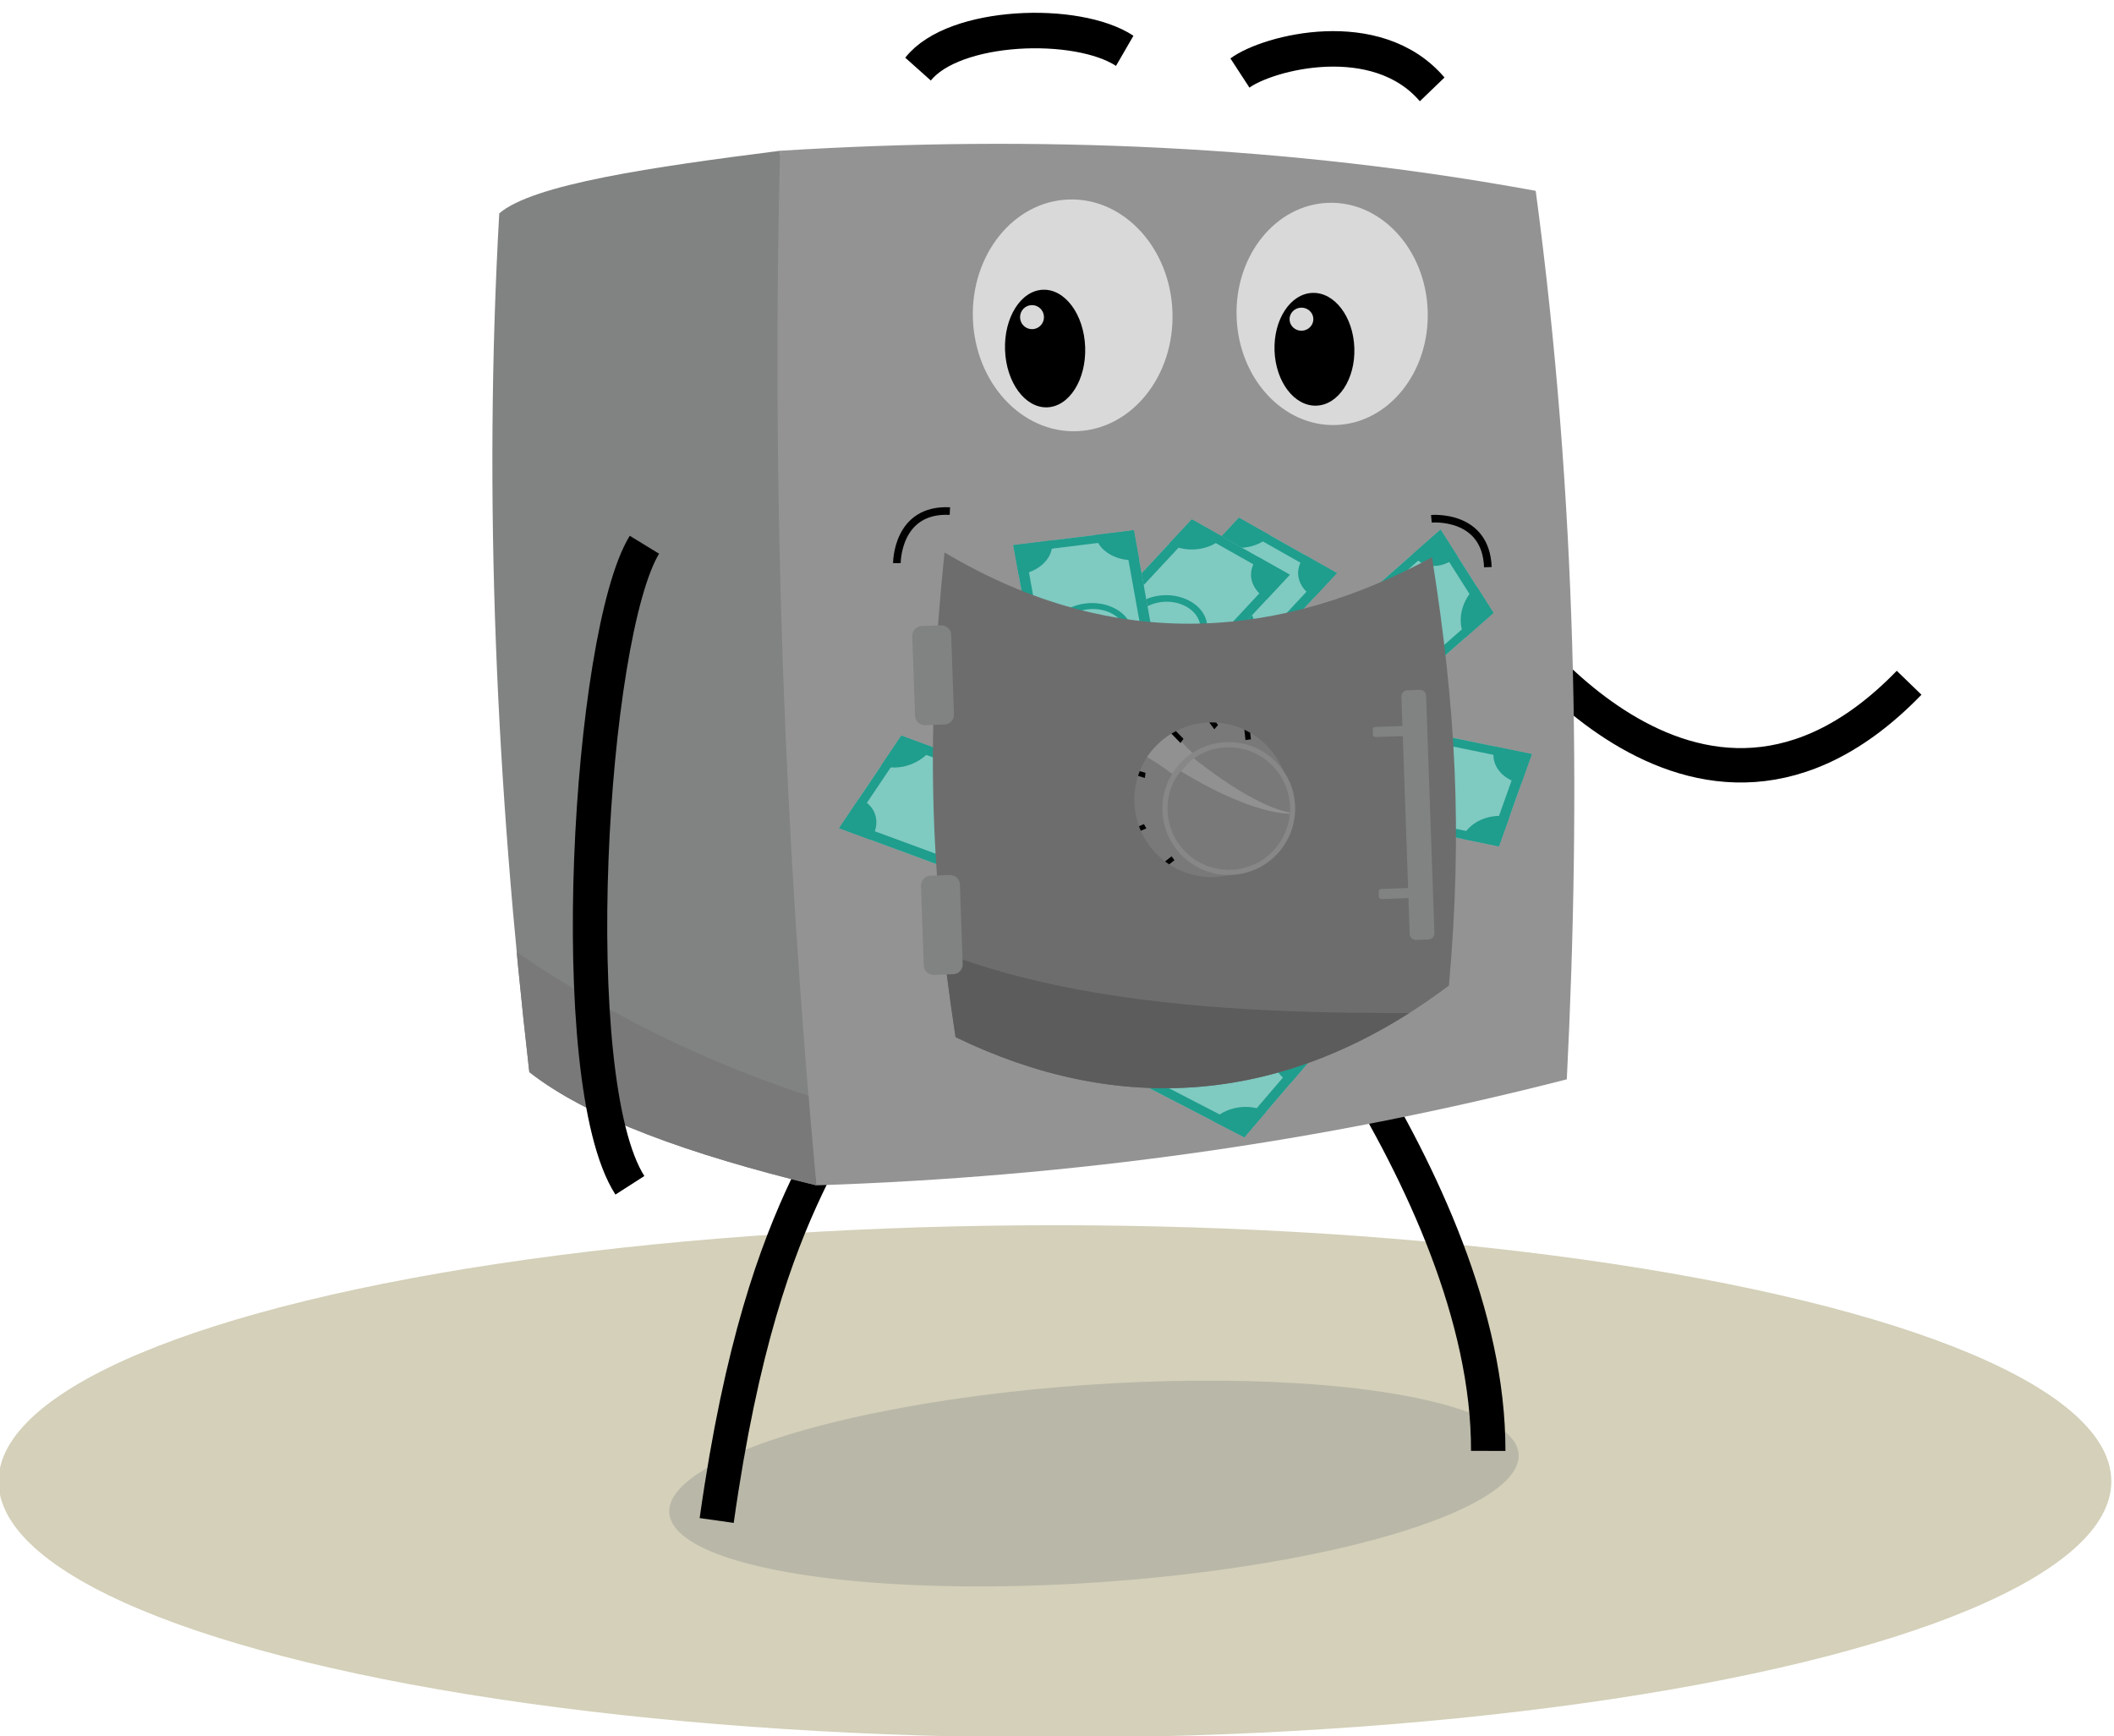 <?xml version="1.0" encoding="UTF-8" standalone="no"?>
<!DOCTYPE svg PUBLIC "-//W3C//DTD SVG 1.1//EN" "http://www.w3.org/Graphics/SVG/1.1/DTD/svg11.dtd">
<svg width="100%" height="100%" viewBox="0 0 3200 2628" version="1.1" xmlns="http://www.w3.org/2000/svg" xmlns:xlink="http://www.w3.org/1999/xlink" xml:space="preserve" xmlns:serif="http://www.serif.com/" style="fill-rule:evenodd;clip-rule:evenodd;stroke-miterlimit:1.5;">
    <g transform="matrix(1,0,0,1,-23088.8,-4603.24)">
        <g transform="matrix(1.225,0,0,1,9582.62,-410.28)">
            <g transform="matrix(1,0,0,1,2408.28,0)">
                <g transform="matrix(0.816,6.93889e-18,-5.66515e-18,0.632,2494.02,2883.15)">
                    <ellipse cx="9101.38" cy="6919" rx="1599.7" ry="613.548" style="fill:rgb(212,208,185);"/>
                    <clipPath id="_clip1">
                        <ellipse cx="9101.38" cy="6919" rx="1599.7" ry="613.548"/>
                    </clipPath>
                    <g clip-path="url(#_clip1)">
                        <g transform="matrix(0.402,-0.044,0.017,0.385,5384.1,4660.76)">
                            <ellipse cx="9101.38" cy="6919" rx="1599.7" ry="613.548" style="fill:rgb(185,183,168);"/>
                        </g>
                    </g>
                </g>
                <g id="coffre-Content" serif:id="coffre Content" transform="matrix(-0.657,0.028,0.023,0.805,15922.5,2242.26)">
                    <g id="jambe-gauche" serif:id="jambe gauche" transform="matrix(0.98,-0.2,0.2,0.98,-4646.72,2909.43)">
                        <path d="M13588.3,4961.92C13577.8,5162.78 13736.8,5242.27 13719.4,5907.17" style="fill:none;stroke:black;stroke-width:64.65px;"/>
                    </g>
                    <g id="jambe-droite" serif:id="jambe droite" transform="matrix(0.978,0.209,-0.209,0.978,-3448.47,-2704.2)">
                        <path d="M13730.4,4720.26C13730.4,4720.26 13377.5,5397.6 13501.5,5886.17" style="fill:none;stroke:black;stroke-width:64.65px;"/>
                    </g>
                    <g id="bras-droit" serif:id="bras droit" transform="matrix(1,-2.77556e-17,2.46519e-32,1,-4129.96,410.28)">
                        <path d="M12584.4,3882.53C12584.4,3882.53 12233.4,4451.88 11814.6,4048.85" style="fill:none;stroke:black;stroke-width:64.65px;"/>
                    </g>
                    <g id="face" transform="matrix(1.13,0,0,1,-5934.19,410.28)">
                        <path d="M13898.2,2975.93C13468.6,2962.62 13049.7,2999.93 12644.2,3100.57C12593.3,3684.7 12603.8,4236 12644.2,4771.28C13054.9,4873.43 13473,4922.32 13898.2,4921.36C13947.6,4283.04 13954.4,3635.96 13898.2,2975.93Z" style="fill:rgb(147,147,147);"/>
                    </g>
                    <g id="coté" transform="matrix(1.13,1.11022e-16,1.11022e-16,1,-4517.38,410.28)">
                        <path d="M13114.7,3075.13C13056.7,3022.53 12856.8,2997.97 12644.2,2975.93C12678.9,3626.19 12677,4274.57 12644.2,4921.36C12852.6,4855.24 13020,4780.32 13114.7,4689.89C13152.6,4151.64 13158.4,3613.39 13114.7,3075.13Z" style="fill:rgb(129,130,130);"/>
                        <clipPath id="_clip2">
                            <path d="M13114.7,3075.13C13056.7,3022.53 12856.8,2997.97 12644.2,2975.93C12678.9,3626.19 12677,4274.57 12644.2,4921.36C12852.6,4855.24 13020,4780.32 13114.7,4689.89C13152.6,4151.64 13158.4,3613.39 13114.7,3075.13Z"/>
                        </clipPath>
                        <g clip-path="url(#_clip2)">
                            <g transform="matrix(0.885,-9.82657e-17,-9.82657e-17,1,342.902,-91.571)">
                                <path d="M13146.8,4988.72C13139.9,4954 14049,5071.13 14810.3,4226.08C15597.3,3352.38 14590.5,5092.5 14590.5,5092.5L13146.8,4988.72Z" style="fill:rgb(121,121,121);"/>
                            </g>
                        </g>
                    </g>
                    <g id="bras-gauche" serif:id="bras gauche" transform="matrix(1,-2.77556e-17,2.46519e-32,1,-4129.96,410.28)">
                        <path d="M14181.3,3707.02C14290,3871.59 14370.5,4707.15 14250.7,4909.1" style="fill:none;stroke:black;stroke-width:64.65px;"/>
                    </g>
                    <g transform="matrix(-1.24,0.043,0.043,1.24,39660.2,-3654.59)">
                        <path d="M24449,5460.99C24449,5460.99 24448.6,5378.14 24529.3,5382.14" style="fill:none;stroke:black;stroke-width:11.51px;"/>
                    </g>
                    <g transform="matrix(-0.064,1.24,1.24,0.064,3364.41,-26546.3)">
                        <path d="M24449,5460.99C24449,5460.99 24448.6,5378.14 24529.3,5382.14" style="fill:none;stroke:black;stroke-width:11.51px;"/>
                    </g>
                    <g id="billets" transform="matrix(1.021,0,0,0.799,-223.739,1036.95)">
                        <g transform="matrix(-0.761,-0.797,0.421,-0.915,10464.9,11279.8)">
                            <rect x="4213.15" y="3793.28" width="459.485" height="218.465" style="fill:rgb(127,202,193);"/>
                            <clipPath id="_clip3">
                                <rect x="4213.15" y="3793.28" width="459.485" height="218.465"/>
                            </clipPath>
                            <g clip-path="url(#_clip3)">
                                <g transform="matrix(1.173,0,0,1.173,-732.919,-672.387)">
                                    <circle cx="4216.69" cy="3807.14" r="59.611" style="fill:rgb(31,157,141);"/>
                                </g>
                                <g transform="matrix(1.173,0,0,1.173,-273.433,-672.387)">
                                    <circle cx="4216.69" cy="3807.14" r="59.611" style="fill:rgb(31,157,141);"/>
                                </g>
                                <g transform="matrix(1.173,0,0,1.173,-273.433,-453.922)">
                                    <circle cx="4216.69" cy="3807.14" r="59.611" style="fill:rgb(31,157,141);"/>
                                </g>
                                <g transform="matrix(1.173,0,0,1.173,-732.919,-453.922)">
                                    <circle cx="4216.69" cy="3807.14" r="59.611" style="fill:rgb(31,157,141);"/>
                                </g>
                                <g transform="matrix(1,0,0,1,-58.559,-34.961)">
                                    <circle cx="4501.45" cy="3937.47" r="74.272" style="fill:rgb(31,157,141);"/>
                                    <clipPath id="_clip4">
                                        <circle cx="4501.45" cy="3937.47" r="74.272"/>
                                    </clipPath>
                                    <g clip-path="url(#_clip4)">
                                        <g transform="matrix(0.833,0,0,0.826,749.916,683.293)">
                                            <circle cx="4501.45" cy="3937.47" r="74.272" style="fill:rgb(127,202,193);"/>
                                        </g>
                                    </g>
                                </g>
                                <path d="M4672.64,3793.28L4213.15,3793.28L4213.15,4011.75L4672.64,4011.75L4672.64,3793.28ZM4653.61,3812.3L4653.61,3992.73C4653.61,3992.73 4232.17,3992.73 4232.17,3992.73C4232.17,3992.73 4232.17,3812.3 4232.17,3812.3C4316.63,3812.3 4653.61,3812.3 4653.61,3812.3L4653.61,3812.3Z" style="fill:rgb(31,157,141);"/>
                            </g>
                        </g>
                        <g transform="matrix(0.82,-0.428,0.551,0.972,3681.71,2637.89)">
                            <rect x="4213.15" y="3793.28" width="459.485" height="218.465" style="fill:rgb(127,202,193);"/>
                            <clipPath id="_clip5">
                                <rect x="4213.15" y="3793.28" width="459.485" height="218.465"/>
                            </clipPath>
                            <g clip-path="url(#_clip5)">
                                <g transform="matrix(1.173,0,0,1.173,-732.919,-672.387)">
                                    <circle cx="4216.69" cy="3807.14" r="59.611" style="fill:rgb(31,157,141);"/>
                                </g>
                                <g transform="matrix(1.173,0,0,1.173,-273.433,-672.387)">
                                    <circle cx="4216.69" cy="3807.14" r="59.611" style="fill:rgb(31,157,141);"/>
                                </g>
                                <g transform="matrix(1.173,0,0,1.173,-273.433,-453.922)">
                                    <circle cx="4216.69" cy="3807.14" r="59.611" style="fill:rgb(31,157,141);"/>
                                </g>
                                <g transform="matrix(1.173,0,0,1.173,-732.919,-453.922)">
                                    <circle cx="4216.69" cy="3807.14" r="59.611" style="fill:rgb(31,157,141);"/>
                                </g>
                                <g transform="matrix(1,0,0,1,-58.559,-34.961)">
                                    <circle cx="4501.45" cy="3937.47" r="74.272" style="fill:rgb(31,157,141);"/>
                                    <clipPath id="_clip6">
                                        <circle cx="4501.45" cy="3937.47" r="74.272"/>
                                    </clipPath>
                                    <g clip-path="url(#_clip6)">
                                        <g transform="matrix(0.833,0,0,0.826,749.916,683.293)">
                                            <circle cx="4501.45" cy="3937.47" r="74.272" style="fill:rgb(127,202,193);"/>
                                        </g>
                                    </g>
                                </g>
                                <path d="M4672.64,3793.28L4213.15,3793.28L4213.15,4011.75L4672.64,4011.75L4672.64,3793.28ZM4653.61,3812.3L4653.61,3992.73C4653.61,3992.73 4232.17,3992.73 4232.17,3992.73C4232.17,3992.73 4232.17,3812.3 4232.17,3812.3C4316.63,3812.3 4653.61,3812.3 4653.61,3812.3L4653.61,3812.3Z" style="fill:rgb(31,157,141);"/>
                            </g>
                        </g>
                        <g transform="matrix(0.961,-0.298,0.304,0.98,3242.61,1958.07)">
                            <rect x="4213.15" y="3793.28" width="459.485" height="218.465" style="fill:rgb(127,202,193);"/>
                            <clipPath id="_clip7">
                                <rect x="4213.15" y="3793.28" width="459.485" height="218.465"/>
                            </clipPath>
                            <g clip-path="url(#_clip7)">
                                <g transform="matrix(1.173,0,0,1.173,-732.919,-672.387)">
                                    <circle cx="4216.69" cy="3807.14" r="59.611" style="fill:rgb(31,157,141);"/>
                                </g>
                                <g transform="matrix(1.173,0,0,1.173,-273.433,-672.387)">
                                    <circle cx="4216.69" cy="3807.14" r="59.611" style="fill:rgb(31,157,141);"/>
                                </g>
                                <g transform="matrix(1.173,0,0,1.173,-273.433,-453.922)">
                                    <circle cx="4216.69" cy="3807.14" r="59.611" style="fill:rgb(31,157,141);"/>
                                </g>
                                <g transform="matrix(1.173,0,0,1.173,-732.919,-453.922)">
                                    <circle cx="4216.69" cy="3807.14" r="59.611" style="fill:rgb(31,157,141);"/>
                                </g>
                                <g transform="matrix(1,0,0,1,-58.559,-34.961)">
                                    <circle cx="4501.45" cy="3937.47" r="74.272" style="fill:rgb(31,157,141);"/>
                                    <clipPath id="_clip8">
                                        <circle cx="4501.45" cy="3937.47" r="74.272"/>
                                    </clipPath>
                                    <g clip-path="url(#_clip8)">
                                        <g transform="matrix(0.833,0,0,0.826,749.916,683.293)">
                                            <circle cx="4501.45" cy="3937.47" r="74.272" style="fill:rgb(127,202,193);"/>
                                        </g>
                                    </g>
                                </g>
                                <path d="M4672.64,3793.28L4213.15,3793.28L4213.15,4011.75L4672.64,4011.75L4672.64,3793.28ZM4653.61,3812.3L4653.61,3992.73C4653.61,3992.73 4232.17,3992.73 4232.17,3992.73C4232.17,3992.73 4232.17,3812.3 4232.17,3812.3C4316.63,3812.3 4653.61,3812.3 4653.61,3812.3L4653.61,3812.3Z" style="fill:rgb(31,157,141);"/>
                            </g>
                        </g>
                        <g transform="matrix(-0.62,-0.793,0.808,-0.632,8623.67,10081.3)">
                            <rect x="4213.15" y="3793.28" width="459.485" height="218.465" style="fill:rgb(127,202,193);"/>
                            <clipPath id="_clip9">
                                <rect x="4213.15" y="3793.28" width="459.485" height="218.465"/>
                            </clipPath>
                            <g clip-path="url(#_clip9)">
                                <g transform="matrix(1.173,0,0,1.173,-732.919,-672.387)">
                                    <circle cx="4216.69" cy="3807.14" r="59.611" style="fill:rgb(31,157,141);"/>
                                </g>
                                <g transform="matrix(1.173,0,0,1.173,-273.433,-672.387)">
                                    <circle cx="4216.69" cy="3807.14" r="59.611" style="fill:rgb(31,157,141);"/>
                                </g>
                                <g transform="matrix(1.173,0,0,1.173,-273.433,-453.922)">
                                    <circle cx="4216.69" cy="3807.14" r="59.611" style="fill:rgb(31,157,141);"/>
                                </g>
                                <g transform="matrix(1.173,0,0,1.173,-732.919,-453.922)">
                                    <circle cx="4216.69" cy="3807.14" r="59.611" style="fill:rgb(31,157,141);"/>
                                </g>
                                <g transform="matrix(1,0,0,1,-58.559,-34.961)">
                                    <circle cx="4501.45" cy="3937.47" r="74.272" style="fill:rgb(31,157,141);"/>
                                    <clipPath id="_clip10">
                                        <circle cx="4501.45" cy="3937.47" r="74.272"/>
                                    </clipPath>
                                    <g clip-path="url(#_clip10)">
                                        <g transform="matrix(0.833,0,0,0.826,749.916,683.293)">
                                            <circle cx="4501.45" cy="3937.47" r="74.272" style="fill:rgb(127,202,193);"/>
                                        </g>
                                    </g>
                                </g>
                                <path d="M4672.64,3793.28L4213.15,3793.28L4213.15,4011.75L4672.64,4011.75L4672.64,3793.28ZM4653.61,3812.3L4653.61,3992.73C4653.61,3992.73 4232.17,3992.73 4232.17,3992.73C4232.17,3992.73 4232.17,3812.3 4232.17,3812.3C4316.63,3812.3 4653.61,3812.3 4653.61,3812.3L4653.61,3812.3Z" style="fill:rgb(31,157,141);"/>
                            </g>
                        </g>
                        <g transform="matrix(-0.62,-0.793,0.808,-0.632,8710.45,10081.3)">
                            <rect x="4213.15" y="3793.28" width="459.485" height="218.465" style="fill:rgb(127,202,193);"/>
                            <clipPath id="_clip11">
                                <rect x="4213.15" y="3793.28" width="459.485" height="218.465"/>
                            </clipPath>
                            <g clip-path="url(#_clip11)">
                                <g transform="matrix(1.173,0,0,1.173,-732.919,-672.387)">
                                    <circle cx="4216.69" cy="3807.14" r="59.611" style="fill:rgb(31,157,141);"/>
                                </g>
                                <g transform="matrix(1.173,0,0,1.173,-273.433,-672.387)">
                                    <circle cx="4216.69" cy="3807.14" r="59.611" style="fill:rgb(31,157,141);"/>
                                </g>
                                <g transform="matrix(1.173,0,0,1.173,-273.433,-453.922)">
                                    <circle cx="4216.69" cy="3807.14" r="59.611" style="fill:rgb(31,157,141);"/>
                                </g>
                                <g transform="matrix(1.173,0,0,1.173,-732.919,-453.922)">
                                    <circle cx="4216.69" cy="3807.14" r="59.611" style="fill:rgb(31,157,141);"/>
                                </g>
                                <g transform="matrix(1,0,0,1,-58.559,-34.961)">
                                    <circle cx="4501.45" cy="3937.47" r="74.272" style="fill:rgb(31,157,141);"/>
                                    <clipPath id="_clip12">
                                        <circle cx="4501.45" cy="3937.47" r="74.272"/>
                                    </clipPath>
                                    <g clip-path="url(#_clip12)">
                                        <g transform="matrix(0.833,0,0,0.826,749.916,683.293)">
                                            <circle cx="4501.45" cy="3937.47" r="74.272" style="fill:rgb(127,202,193);"/>
                                        </g>
                                    </g>
                                </g>
                                <path d="M4672.64,3793.28L4213.15,3793.28L4213.15,4011.75L4672.64,4011.75L4672.64,3793.28ZM4653.61,3812.3L4653.61,3992.73C4653.61,3992.73 4232.17,3992.73 4232.17,3992.73C4232.17,3992.73 4232.17,3812.3 4232.17,3812.3C4316.63,3812.3 4653.61,3812.3 4653.61,3812.3L4653.61,3812.3Z" style="fill:rgb(31,157,141);"/>
                            </g>
                        </g>
                        <g transform="matrix(0.113,-1,1.019,0.115,4769.02,8097.71)">
                            <rect x="4213.15" y="3793.28" width="459.485" height="218.465" style="fill:rgb(127,202,193);"/>
                            <clipPath id="_clip13">
                                <rect x="4213.15" y="3793.28" width="459.485" height="218.465"/>
                            </clipPath>
                            <g clip-path="url(#_clip13)">
                                <g transform="matrix(1.173,0,0,1.173,-732.919,-672.387)">
                                    <circle cx="4216.69" cy="3807.14" r="59.611" style="fill:rgb(31,157,141);"/>
                                </g>
                                <g transform="matrix(1.173,0,0,1.173,-273.433,-672.387)">
                                    <circle cx="4216.69" cy="3807.14" r="59.611" style="fill:rgb(31,157,141);"/>
                                </g>
                                <g transform="matrix(1.173,0,0,1.173,-273.433,-453.922)">
                                    <circle cx="4216.69" cy="3807.14" r="59.611" style="fill:rgb(31,157,141);"/>
                                </g>
                                <g transform="matrix(1.173,0,0,1.173,-732.919,-453.922)">
                                    <circle cx="4216.69" cy="3807.14" r="59.611" style="fill:rgb(31,157,141);"/>
                                </g>
                                <g transform="matrix(1,0,0,1,-58.559,-34.961)">
                                    <circle cx="4501.45" cy="3937.47" r="74.272" style="fill:rgb(31,157,141);"/>
                                    <clipPath id="_clip14">
                                        <circle cx="4501.45" cy="3937.47" r="74.272"/>
                                    </clipPath>
                                    <g clip-path="url(#_clip14)">
                                        <g transform="matrix(0.833,0,0,0.826,749.916,683.293)">
                                            <circle cx="4501.45" cy="3937.47" r="74.272" style="fill:rgb(127,202,193);"/>
                                        </g>
                                    </g>
                                </g>
                                <path d="M4672.64,3793.28L4213.15,3793.28L4213.15,4011.75L4672.64,4011.75L4672.64,3793.28ZM4653.61,3812.3L4653.61,3992.73C4653.61,3992.73 4232.17,3992.73 4232.17,3992.73C4232.17,3992.73 4232.17,3812.3 4232.17,3812.3C4316.63,3812.3 4653.61,3812.3 4653.61,3812.3L4653.61,3812.3Z" style="fill:rgb(31,157,141);"/>
                            </g>
                        </g>
                        <g transform="matrix(0.818,-0.587,0.598,0.833,3152.72,4428.33)">
                            <rect x="4213.15" y="3793.28" width="459.485" height="218.465" style="fill:rgb(127,202,193);"/>
                            <clipPath id="_clip15">
                                <rect x="4213.15" y="3793.28" width="459.485" height="218.465"/>
                            </clipPath>
                            <g clip-path="url(#_clip15)">
                                <g transform="matrix(1.173,0,0,1.173,-732.919,-672.387)">
                                    <circle cx="4216.69" cy="3807.14" r="59.611" style="fill:rgb(31,157,141);"/>
                                </g>
                                <g transform="matrix(1.173,0,0,1.173,-273.433,-672.387)">
                                    <circle cx="4216.69" cy="3807.14" r="59.611" style="fill:rgb(31,157,141);"/>
                                </g>
                                <g transform="matrix(1.173,0,0,1.173,-273.433,-453.922)">
                                    <circle cx="4216.69" cy="3807.14" r="59.611" style="fill:rgb(31,157,141);"/>
                                </g>
                                <g transform="matrix(1.173,0,0,1.173,-732.919,-453.922)">
                                    <circle cx="4216.69" cy="3807.14" r="59.611" style="fill:rgb(31,157,141);"/>
                                </g>
                                <g transform="matrix(1,0,0,1,-58.559,-34.961)">
                                    <circle cx="4501.45" cy="3937.47" r="74.272" style="fill:rgb(31,157,141);"/>
                                    <clipPath id="_clip16">
                                        <circle cx="4501.45" cy="3937.47" r="74.272"/>
                                    </clipPath>
                                    <g clip-path="url(#_clip16)">
                                        <g transform="matrix(0.833,0,0,0.826,749.916,683.293)">
                                            <circle cx="4501.45" cy="3937.47" r="74.272" style="fill:rgb(127,202,193);"/>
                                        </g>
                                    </g>
                                </g>
                                <path d="M4672.64,3793.28L4213.15,3793.28L4213.15,4011.75L4672.64,4011.75L4672.64,3793.28ZM4653.61,3812.3L4653.61,3992.73C4653.61,3992.73 4232.17,3992.73 4232.17,3992.73C4232.17,3992.73 4232.17,3812.3 4232.17,3812.3C4316.63,3812.3 4653.61,3812.3 4653.61,3812.3L4653.61,3812.3Z" style="fill:rgb(31,157,141);"/>
                            </g>
                        </g>
                    </g>
                    <g id="porte" transform="matrix(1.021,0,0,0.799,-223.739,1036.95)">
                        <g transform="matrix(0.715,0,0,0.633,-425.125,2007.34)">
                            <path d="M13898.2,2986.55C13460,3393.89 13030,3344.61 12644.2,3067.44C12596.4,3628.65 12589.7,4085.22 12639.2,4660.16C13072.7,5097.22 13509.6,5096.28 13913.4,4787.93C13965.5,4152.29 13961.5,3642.78 13898.2,2986.55Z" style="fill:rgb(109,109,109);"/>
                            <clipPath id="_clip17">
                                <path d="M13898.2,2986.55C13460,3393.89 13030,3344.61 12644.2,3067.44C12596.4,3628.65 12589.7,4085.22 12639.2,4660.16C13072.7,5097.22 13509.6,5096.28 13913.4,4787.93C13965.5,4152.29 13961.5,3642.78 13898.2,2986.55Z"/>
                            </clipPath>
                            <g clip-path="url(#_clip17)">
                                <g transform="matrix(1.37,0,0,1.978,-4756.57,-4412.68)">
                                    <path d="M12106.8,4756.22C12093,4493.38 13544.4,4864.11 13992.2,4226.08C14442.3,3584.96 13970.8,5186.91 13970.8,5186.91L12106.8,4756.22Z" style="fill:rgb(92,92,92);"/>
                                </g>
                            </g>
                        </g>
                        <g transform="matrix(1,0,-3.46945e-18,1,-3180.85,370.575)">
                            <path d="M12757.7,3721.28C12757.7,3708.64 12749.6,3698.39 12739.8,3698.39L12703.9,3698.39C12694,3698.39 12686,3708.64 12686,3721.28L12686,3908.87C12686,3921.51 12694,3931.76 12703.9,3931.76L12739.8,3931.76C12749.6,3931.76 12757.7,3921.51 12757.7,3908.87L12757.7,3721.28Z" style="fill:rgb(129,130,130);"/>
                        </g>
                        <g transform="matrix(1,0,-3.46945e-18,1,-3180.85,958.193)">
                            <path d="M12757.7,3721.28C12757.7,3708.64 12749.6,3698.39 12739.8,3698.39L12703.9,3698.39C12694,3698.39 12686,3708.64 12686,3721.28L12686,3908.87C12686,3921.51 12694,3931.76 12703.9,3931.76L12739.8,3931.76C12749.6,3931.76 12757.7,3921.51 12757.7,3908.87L12757.7,3721.28Z" style="fill:rgb(129,130,130);"/>
                        </g>
                        <g transform="matrix(1,0,-3.46945e-18,1,-4855.07,442.506)">
                            <path d="M13535.8,3831.72C13535.8,3823.68 13530.7,3817.16 13524.4,3817.16L13501.6,3817.16C13495.4,3817.16 13490.3,3823.68 13490.3,3831.72L13490.3,4390.22C13490.3,4398.25 13495.4,4404.78 13501.6,4404.78L13524.4,4404.78C13530.7,4404.78 13535.8,4398.25 13535.8,4390.22L13535.8,3831.72Z" style="fill:rgb(129,130,130);"/>
                        </g>
                        <g transform="matrix(1.486,2.22045e-16,1.19545e-16,4.058,-11477.1,-13285.1)">
                            <path d="M13602.1,4345.58C13602.1,4344.78 13600.7,4344.12 13599,4344.12L13565.2,4344.12C13563.5,4344.12 13562.1,4344.78 13562.1,4345.58L13562.1,4348.5C13562.1,4349.3 13563.5,4349.96 13565.2,4349.96L13599,4349.96C13600.7,4349.96 13602.1,4349.3 13602.1,4348.5L13602.1,4345.58Z" style="fill:rgb(129,130,130);"/>
                        </g>
                        <g transform="matrix(1.486,2.22045e-16,7.73132e-17,4.058,-11477.7,-12903.8)">
                            <path d="M13602.1,4345.58C13602.1,4344.78 13600.7,4344.12 13599,4344.12L13565.2,4344.12C13563.5,4344.12 13562.1,4344.78 13562.1,4345.58L13562.1,4348.5C13562.1,4349.3 13563.5,4349.96 13565.2,4349.96L13599,4349.96C13600.7,4349.96 13602.1,4349.3 13602.1,4348.5L13602.1,4345.58Z" style="fill:rgb(129,130,130);"/>
                        </g>
                        <g transform="matrix(0.979,0,-8.68142e-18,1.251,260.479,-1243.08)">
                            <g transform="matrix(1,0,0,1,-4168.51,401.357)">
                                <circle cx="13132.9" cy="4190.2" r="145.341" style="fill:rgb(121,121,121);"/>
                                <clipPath id="_clip18">
                                    <circle cx="13132.9" cy="4190.2" r="145.341"/>
                                </clipPath>
                                <g clip-path="url(#_clip18)">
                                    <g transform="matrix(0.968,0.25,-0.25,0.968,1489.34,-3146.71)">
                                        <path d="M13161.8,3990.58C13168.5,3991.79 13124.9,4124.37 13082.3,4139.94C13046.5,4153.06 13133,4199.49 13133,4199.49C13122.7,4186.06 13191.8,4076.91 13257.3,4038.84C13320.7,4001.95 13161.8,3990.58 13161.8,3990.58Z" style="fill:rgb(145,145,145);"/>
                                    </g>
                                    <g transform="matrix(0.792,-0.596,0.685,0.746,-22.941,8814.55)">
                                        <path d="M13030.3,4035.94L13015.1,4051.25" style="fill:none;stroke:black;stroke-width:9.86px;"/>
                                    </g>
                                    <g transform="matrix(0.98,-0.201,0.252,1.23,-651.883,1686.82)">
                                        <path d="M13030.3,4035.94L13010.8,4050.8" style="fill:none;stroke:black;stroke-width:9.11px;"/>
                                    </g>
                                    <g transform="matrix(0.942,0.335,-0.42,1.183,2623.84,-5082.4)">
                                        <path d="M13030.3,4035.94L13019.6,4056.33" style="fill:none;stroke:black;stroke-width:9.11px;"/>
                                    </g>
                                    <g transform="matrix(0.645,0.763,-0.93,0.802,8631.28,-9047.76)">
                                        <path d="M13030.3,4035.94L13019.9,4057.02" style="fill:none;stroke:black;stroke-width:9.2px;"/>
                                    </g>
                                    <g transform="matrix(-0.151,0.989,-1.241,-0.19,20262.7,-7874.02)">
                                        <path d="M13030.3,4035.94L13024.1,4058.43" style="fill:none;stroke:black;stroke-width:9.11px;"/>
                                    </g>
                                    <g transform="matrix(0.632,-0.775,0.972,0.794,1054.44,11184.5)">
                                        <path d="M13022.7,4037.5L13024.1,4058.43" style="fill:none;stroke:black;stroke-width:9.11px;"/>
                                    </g>
                                </g>
                            </g>
                            <g transform="matrix(0.792,0,0,0.792,-1468.58,1290.65)">
                                <circle cx="13132.9" cy="4190.2" r="145.341" style="fill:rgb(121,121,121);"/>
                                <clipPath id="_clip19">
                                    <circle cx="13132.9" cy="4190.2" r="145.341"/>
                                </clipPath>
                                <g clip-path="url(#_clip19)">
                                    <g transform="matrix(1.262,0,0,1.262,-3353.98,-1103.49)">
                                        <path d="M13127.7,4096.86C13127.7,4096.86 13010.9,4200.75 12937.3,4208.22C12937.3,4208.22 13002.2,4219.38 13152.2,4121.22" style="fill:rgb(145,145,145);"/>
                                    </g>
                                </g>
                                <path d="M13132.9,4032.51C13220,4032.51 13290.6,4103.17 13290.6,4190.2C13290.6,4277.23 13220,4347.89 13132.9,4347.89C13045.9,4347.89 12975.3,4277.23 12975.3,4190.2C12975.3,4103.17 13045.9,4032.51 13132.9,4032.51ZM13132.9,4044.86C13213.2,4044.86 13278.3,4109.98 13278.3,4190.2C13278.3,4270.42 13213.2,4335.54 13132.9,4335.54C13052.7,4335.54 12987.6,4270.42 12987.6,4190.2C12987.6,4109.98 13052.7,4044.86 13132.9,4044.86Z" style="fill:rgb(135,135,135);"/>
                            </g>
                        </g>
                    </g>
                    <g transform="matrix(1,3.46945e-17,1.38778e-17,1.336,-5.619,-1291.18)">
                        <g transform="matrix(1.218,-4.65355e-17,-4.10973e-17,0.677,-6901.45,1510.09)">
                            <ellipse cx="12850" cy="3319.51" rx="147.531" ry="230.962" style="fill:rgb(217,217,217);"/>
                            <clipPath id="_clip20">
                                <ellipse cx="12850" cy="3319.51" rx="147.531" ry="230.962"/>
                            </clipPath>
                            <g clip-path="url(#_clip20)">
                                <g transform="matrix(0.959,-6.93889e-18,0,1,494.511,32.696)">
                                    <ellipse cx="12914.2" cy="3358.95" rx="64.258" ry="117.211"/>
                                    <clipPath id="_clip21">
                                        <ellipse cx="12914.2" cy="3358.95" rx="64.258" ry="117.211"/>
                                    </clipPath>
                                    <g clip-path="url(#_clip21)">
                                        <ellipse cx="12933.4" cy="3295.54" rx="19.16" ry="23.968" style="fill:rgb(217,217,217);"/>
                                    </g>
                                </g>
                            </g>
                        </g>
                        <g transform="matrix(1.272,-4.85723e-17,-3.62787e-17,0.706,-7107.83,1403.15)">
                            <ellipse cx="12850" cy="3319.51" rx="147.531" ry="230.962" style="fill:rgb(217,217,217);"/>
                            <clipPath id="_clip22">
                                <ellipse cx="12850" cy="3319.51" rx="147.531" ry="230.962"/>
                            </clipPath>
                            <g clip-path="url(#_clip22)">
                                <g transform="matrix(0.922,-6.93889e-18,1.04083e-17,1,985.552,24.727)">
                                    <ellipse cx="12914.2" cy="3358.95" rx="64.258" ry="117.211"/>
                                    <clipPath id="_clip23">
                                        <ellipse cx="12914.2" cy="3358.95" rx="64.258" ry="117.211"/>
                                    </clipPath>
                                    <g clip-path="url(#_clip23)">
                                        <ellipse cx="12933.4" cy="3295.54" rx="19.16" ry="23.968" style="fill:rgb(217,217,217);"/>
                                    </g>
                                </g>
                            </g>
                        </g>
                    </g>
                    <g transform="matrix(1.172,0,0,1.247,-6332.85,-307.213)">
                        <path d="M12691.5,2903.56C12776.8,2802.48 12952.5,2839.23 12998.7,2868.86" style="fill:none;stroke:black;stroke-width:53.48px;"/>
                    </g>
                    <g transform="matrix(1.172,0,0,1.247,-5759.83,-263.346)">
                        <path d="M12693.2,2794.2C12767.8,2744.48 12965.6,2744.34 13025.5,2810.94" style="fill:none;stroke:black;stroke-width:53.48px;"/>
                    </g>
                </g>
            </g>
        </g>
    </g>
</svg>
